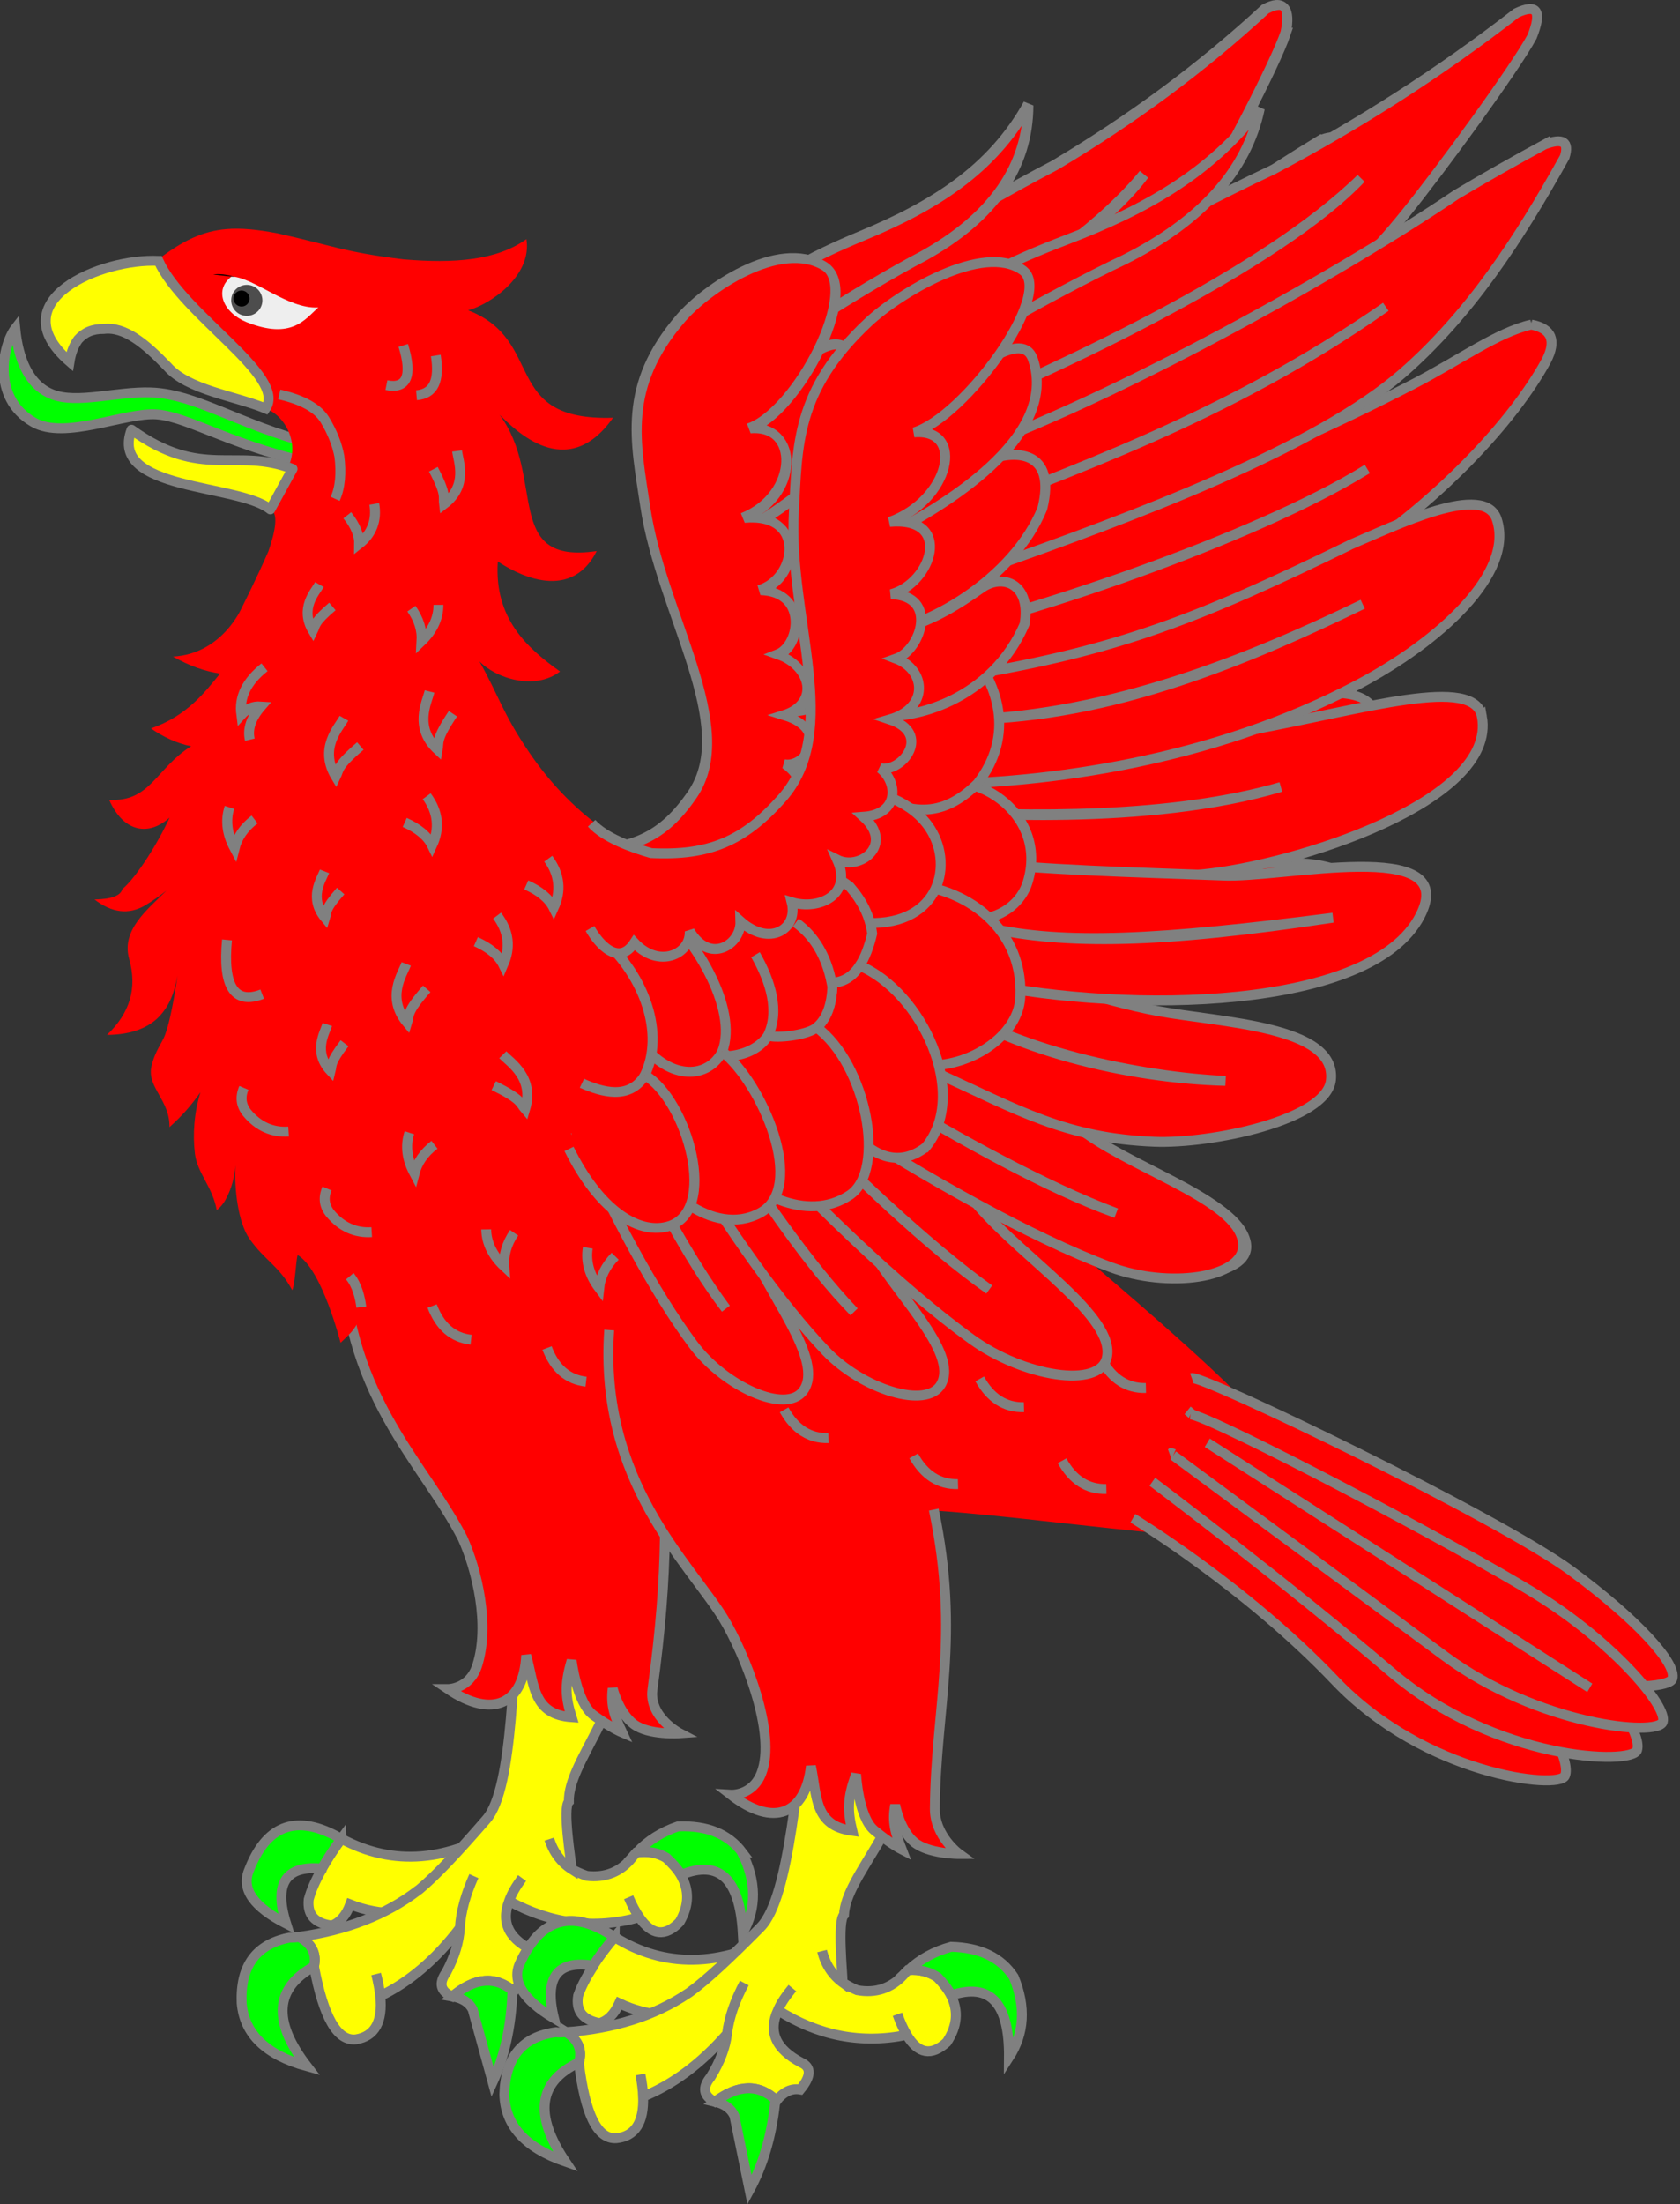 <?xml version="1.0" encoding="UTF-8" standalone="no"?>
<svg
   width="220.59"
   height="289.34"
   id="svg5741"
   version="1.1"
   xmlns="http://www.w3.org/2000/svg"
   xmlns:svg="http://www.w3.org/2000/svg"
   xmlns:rdf="http://www.w3.org/1999/02/22-rdf-syntax-ns#"
   xmlns:cc="http://creativecommons.org/ns#"
   xmlns:dc="http://purl.org/dc/elements/1.1/">
  <rect width="100%" height="100%" fill="#333333" stroke="none"/>
  <defs
     id="defs138" />
  <g
     id="layer1"
     transform="translate(-138.84,-385.25)">
    <g
       id="body"
       style="stroke-width:1.3"
       transform="translate(-328.53,336.82)">
      <g
         style="fill:#ff0000;stroke:#808080"
         transform="matrix(1,0,0.186,1,-40.794,-2.527)"
         id="g16215-4">
        <path
           d="m 661.92,144.51 c -1.09,-5.49 -15.39,-1.01 -30.17,1.72 -14.84,2.75 -24.86,4.01 -33.38,4.11 l -8.42,-0.42 -6.2,9.12 10.56,4 c 7.76,2.72 21.48,3.13 31.37,2.16 11.96,-1.17 38.47,-9.51 36.24,-20.69 z m -74.06,12.29 c 6.81,0.48 30.54,2.12 47.84,-3.06 -14.05,4.08 -32.85,4.01 -47.84,3.06 z"
           id="path7159-0-7-3" />
        <path
           d="m 544.25,199.54 c 4.8,10.12 10.46,20.48 15.76,27.4 4.2,5.48 12.33,9.18 14.56,6.07 2.85,-3.98 -5,-12.86 -7.9,-19.94 -1.39,-3.39 -3.75,-6.12 -5.82,-10.13 -1.38,-2.25 -3.38,-4.73 -5.97,-7.34 -1.11,1.79 -2.96,2.26 -5.5,1.39 4.56,9.14 9.7,18.73 14.82,25.23 -5.16,-6.74 -10.7,-16.87 -14.82,-25.23 z"
           id="path7177-3-7-3-2-8-4" />
        <path
           d="m 558.47,202.41 c 5.99,9.5 12.88,19.13 18.99,25.4 4.83,4.95 13.36,7.7 15.19,4.35 2.34,-4.28 -6.53,-12.19 -10.27,-18.89 -1.79,-3.21 -4.48,-5.65 -7.02,-9.39 -1.63,-2.08 -3.92,-4.31 -6.82,-6.61 -0.88,1.91 -2.66,2.59 -5.29,2.02 5.64,8.55 11.92,17.49 17.79,23.35 -5.94,-6.1 -12.68,-15.52 -17.79,-23.35 z"
           id="path7177-3-7-3-5-2" />
        <path
           d="m 564.45,196.89 c 10.4,10.98 22.48,22.5 32.13,29.37 6.83,4.86 16.9,6.55 17.77,2.39 1.1,-5.3 -11.05,-12.87 -17.27,-19.91 -2.99,-3.38 -6.68,-5.72 -10.64,-9.57 -2.45,-2.11 -5.64,-4.28 -9.51,-6.41 -0.33,2.33 -2.01,3.42 -5.02,3.21 8.88,8.84 18.57,18.02 26.82,23.74 -8.41,-5.98 -18.76,-15.63 -26.82,-23.74 -0.46,-0.1 -0.87,-0.1 -1.31,-0.17 -2.63,-0.44 -4.8,-1.44 -6.67,-3.03 0.55,1.47 0.72,2.87 0.52,4.12 z"
           id="path7177-3-9-2-40-5-9" />
        <path
           d="m 577.74,197.2 c 12.27,7.8 26.25,15.64 36.89,19.58 7.54,2.8 17.43,1.5 17.32,-2.87 -0.14,-5.57 -13.31,-9.47 -20.76,-14.6 -3.57,-2.46 -7.58,-3.69 -12.18,-6.33 -2.78,-1.37 -6.29,-2.57 -10.41,-3.54 0.21,2.4 -1.13,3.97 -4.03,4.66 10.36,6.13 21.57,12.35 30.63,15.58 -9.27,-3.44 -21.2,-9.94 -30.63,-15.58 -0.44,0.1 -0.83,0.18 -1.27,0.22 -2.58,0.33 -4.85,0 -6.97,-1.03 0.85,1.28 1.31,2.62 1.41,3.91 z"
           id="path7177-3-7-39-0" />
        <path
           d="m 590.99,191.15 c 11.2,5.08 17.39,8.69 29.02,9.16 7.43,0.3 22.61,-2.82 23.04,-8.12 0.58,-7.11 -14.58,-7.49 -23,-9.05 -6.63,-1.24 -17.81,-4.55 -25.45,-9.14 0.1,3.05 -1.31,5.39 -4.16,6.95 10.15,7.49 28.02,10.88 38.77,11.37 -12.46,-0.31 -28.89,-4 -38.77,-11.37 -0.44,0.21 -0.83,0.43 -1.25,0.58 -2.54,1.04 -4.73,1.12 -6.75,0.31 0.76,1.46 8.52,7.66 8.55,9.31 z"
           id="path7177-4-4-6" />
        <path
           d="m 592.01,170.11 c 2.49,2.43 4.16,5.3 5.04,8.45 0.1,0.31 0.1,0.61 0.1,0.98 19.08,3.91 51.04,3.63 57.19,-8.92 5.14,-10.48 -18.28,-4.83 -26.13,-5.26 -11.56,-0.43 -23.65,-0.7 -33.37,-1.86 0.32,0.89 0.48,1.76 0.56,2.74 -0.42,2.63 -1.51,3.85 -3.38,3.87 z m 5.66,2.12 c 10.12,2.22 22.55,2.11 45.22,-1.33 -22.77,2.91 -35.14,3.59 -45.22,1.33 z"
           id="path7171-5-8-7" />
        <path
           d="m 667.37,93.043 c -4.43,1.011 -9.27,4.632 -15.32,7.797 -20.64,10.8 -44.95,19.96 -62.02,26.23 0,0.65 -0.1,1.33 -0.29,2.06 -1.19,2.29 -2.71,2.63 -4.35,5.53 15.15,-2.8 46.18,-13.46 60.83,-22.67 -14.65,9.21 -45.87,19.66 -60.83,22.67 l 5.79,7.49 c 17.27,-3.38 37.48,-8.28 50.85,-16.86 13.75,-8.83 23.37,-19.8 27.41,-27.511 1.31,-2.649 0.62,-4.228 -2.07,-4.736 z"
           id="path7155-6-3-8" />
        <path
           d="m 666.71,55.255 c 1.27,-3.348 0.59,-4.403 -2.11,-3.113 -9.8,7.737 -20.31,14.544 -31.45,20.505 -7.21,3.439 -14.21,7.118 -20.96,10.974 -4.39,2.504 -8.68,5.091 -12.84,7.834 -4.7,2.785 -7.06,5.49 -7.03,6.956 1.23,1.157 0.29,3.629 -0.86,6.199 14.31,-5.971 42.68,-19.436 53.17,-30.762 -12.36,12.385 -38.77,24.698 -53.17,30.762 -1.32,2.94 1.75,3.16 -2.45,7.82 3.39,-0.3 5.82,0.15 7.19,1.4 12.01,-6.51 30.37,-15.605 41.74,-23.795 6.24,-4.488 7.74,-5.376 12.68,-11.649 4.4,-5.578 13.94,-18.972 16.09,-23.131 z"
           id="path7151-2-1-5" />
        <path
           d="m 668.66,69.386 c -3.87,2.12 -7.69,4.302 -11.49,6.6 -16.75,11.447 -47.05,28.294 -66.71,34.834 -2.52,1.15 -3.86,2.29 -3.99,3.46 -4.17,4.45 9.02,3.63 2.65,5.19 17.92,-7.15 38.37,-14.17 59.1,-28.761 -20.4,14.591 -41.18,21.611 -59.1,28.761 -2.46,2.52 -1.73,2.42 -4.6,4.1 5.64,0.77 5.42,0.85 11.94,1.5 19.42,-6.87 43.04,-15.79 54.13,-25.645 8.62,-7.655 14.94,-17.562 20.73,-28.398 0.57,-1.969 -0.29,-2.532 -2.66,-1.641 z"
           id="path7153-4-1-3" />
        <path
           d="m 644.11,121.98 c -19.7,9.71 -30.17,13.8 -49.72,17.09 0.34,1.86 0.38,3.8 0.12,5.81 18.78,-0.63 36.7,-7.92 51.46,-15.13 -14.76,7.21 -32.34,14.84 -51.46,15.13 -0.94,3.49 -2.57,6.16 -4.83,8.06 l -0.1,0.44 c 15.31,-0.1 36.99,-2.95 55.96,-13.07 10.57,-5.64 20.29,-14.61 17.81,-21.71 -1.71,-4.9 -13.07,0.73 -19.28,3.38 z"
           id="path7157-0-6-8-5" />
        <path
           d="m 597.61,93.161 c 4.87,-2.874 11.95,-6.656 16.07,-8.602 10.12,-5.101 15.93,-11.733 17.48,-19.88 -6.35,8.58 -14.97,13.353 -24.91,17.177 -7.58,2.919 -13.55,5.794 -18.73,10.589 3.62,-0.636 3.13,2.074 6.52,3.205 0.56,0.228 1.01,0.614 1.29,1.013 0.1,-1.368 0.84,-2.535 2.28,-3.502 z"
           id="path7161-6-1-4" />
        <path
           d="m 588.45,154 c -1.41,3.62 -1.91,6.85 -2.72,11.96 7.8,8.29 15.54,5.28 16.97,0.3 2.66,-9.26 -7.92,-15.71 -14.25,-12.26 z"
           id="path7173-5-6-1" />
        <path
           d="m 581.55,134.26 c 6.17,5.65 -0.51,14.47 -0.68,19.63 6.02,3.69 10.42,4.03 15,-0.62 4.73,-6.25 2.78,-13.25 -2.47,-18.64 z"
           id="path7167-9-17-9" />
        <path
           d="m 585.56,166.52 -8.72,11.26 c 1.9,3.24 6.5,11.09 11.47,12.25 5.74,1.34 13.62,-2.99 13.74,-8.78 0.21,-9.65 -8.59,-15.01 -16.49,-14.73 z"
           id="path7169-6-1-2" />
        <path
           d="m 590,201.05 c 5.7,-7.04 -0.97,-20.45 -9.14,-23.85 -0.92,1.49 -2.1,2.17 -3.53,2.24 v 0.36 c 0,2.55 -0.68,4.41 -1.96,5.51 0.39,9.66 7.68,21.1 14.62,15.74 z"
           id="path7179-8-1-3" />
        <path
           d="m 589.8,159.27 c -2.51,-3.82 -6.92,-4.65 -10.3,-5.96 l -7.77,11.52 c 3.37,3.84 2.12,6.11 9.23,6.71 9.93,0.83 12.18,-7.17 8.84,-12.27 z"
           id="path7181-3-1-5" />
        <path
           d="m 577.34,179.8 c 0,-0.12 -0.1,-0.24 -0.11,-0.37 -0.78,-3.55 -2.42,-6.16 -4.86,-7.89 2.44,1.73 4.08,4.34 4.86,7.89 0,0 0,0 0.1,0 1.43,-0.1 2.61,-0.75 3.53,-2.24 0.67,-1 1.18,-2.44 1.57,-4.19 -0.35,-2.32 -1.4,-4.3 -3.07,-6.18 -2.33,-1.79 -4.84,-2.44 -7.63,-2 l -19.62,1.64 c 2.3,17.32 5.86,24.01 12.44,36.52 0.44,-5.53 -5.04,-10.04 -4.48,-15.17 3.08,2.41 7.67,0.97 8.92,-1.41 1.51,-3.16 0.26,-7.1 -1.83,-10.64 2.09,3.54 3.34,7.48 1.83,10.64 -1.94,2.96 -7.29,3.51 -8.92,1.41 -2.78,3.74 3.79,9.85 4.48,15.17 2.31,3.81 10.01,8.13 15.62,4.33 4.79,-3.25 1.83,-17.18 -4.79,-22.01 -1.06,0.93 -4.52,1.4 -6.01,1.16 1.49,0.24 4.95,-0.23 6.01,-1.16 1.28,-1.1 1.94,-2.96 1.96,-5.51 z"
           id="path7255-7-3-9" />
        <path
           d="m 552.12,201.08 c 2.8,5.26 10.17,11.85 16.28,8.59 6.23,-3.32 -0.1,-17.14 -5.35,-21.2 2.05,-5.59 -3.93,-15.37 -9.86,-19.9"
           id="path5517-9-2" />
        <path
           d="m 563.05,188.47 c -1.7,3.5 -6.61,3.96 -10.69,-1.14"
           id="path5993-3-3" />
        <path
           d="m 579.08,120.23 c -0.34,1.91 2.9,11.99 1.95,13.49 7.63,-0.39 19.05,-7.33 22.62,-16.53 1.76,-7.71 -3.75,-7.83 -7.66,-6.22 -12.16,5 -10.55,6.09 -16.91,9.26 z"
           id="path7165-3-4-6" />
        <path
           d="m 582.97,107.23 v 13.69 c 7.57,-3.96 22.71,-12.94 19.07,-23.284 -2.08,-5.919 -14.46,7.744 -19.1,9.594 z"
           id="path7163-7-6-0-7" />
        <path
           d="m 582.91,134.65 c -0.15,1.64 -0.87,8.35 -1.55,9.67 6.06,0.93 16.25,-2.18 20.26,-11.95 0.81,-5.25 -2.96,-6.75 -5.75,-4.74 -7.02,5.04 -7.99,4.01 -12.96,7.02 z"
           id="path7165-3-9-0-0" />
        <g
           style="stroke-width:1.256"
           id="g5995-8-1-0"
           transform="matrix(1.049,-0.036,0.037,1.02,-125.93,-364.71)">
          <path
             id="path5517-0-7-1"
             d="m 617.52,576.66 c 3.58,7.87 8.32,11.27 12.09,10.43 6.67,-1.49 2.75,-16.21 -2.45,-19.59 2.54,-5.23 0.22,-12.6 -4.9,-17.62" />
          <path
             transform="translate(29.937,0.031)"
             id="path5993-0-3-4"
             d="m 597.23,567.47 c -1.99,3.23 -5.49,1.96 -7.9,0.77" />
        </g>
        <path
           d="m 545.3,158.5 c 1.71,1.88 5.28,3.17 7.9,3.92 7.65,0.36 12.13,-1.58 16.99,-7.16 7.82,-8.99 0.32,-23.63 0.85,-37.78 0.32,-8.53 -0.13,-15.79 9.29,-24.767 3.95,-3.772 14.81,-10.473 20.09,-6.824 4.38,3.027 -7.24,19.301 -13.81,21.301 6.79,-0.56 4.88,8.86 -2.96,11.75 8.4,-0.74 5.67,8.05 0.37,9.49 6.3,0.21 4.06,7.31 0.82,8.46 3.99,1.51 4.48,6.47 -0.67,7.98 5.68,1.86 1.75,7.01 -1.11,6.41 2.41,1.88 2.59,6.03 -2.07,6.37 4.13,3.68 -0.33,7.11 -3.35,5.64 2.16,4.64 -2.27,6.66 -5.87,5.58 0.95,3.51 -2.77,5.92 -6.68,2.5 0.16,3.09 -3.93,5.71 -6.63,1.29 0.21,3.07 -3.98,4.96 -7.24,1.53 -1.96,3.1 -4.61,0.27 -5.86,-1.87"
           id="path5519-7-3" />
      </g>
      <g
         id="legged">
        <path
           id="path9989-3-2-6-9-4-1-7-9"
           d="m 526.51,298.28 c 1.79,-1.97 4.22,-5.4 7.32,-10.18 -7.62,4.75 -14.83,5.36 -21.63,1.71 -1.04,1.41 -1.89,2.73 -2.56,3.92 v 0.1 c 0,0.1 -0.1,0.1 -0.1,0.14 -0.78,1.4 -1.33,2.65 -1.64,3.82 -0.2,2.04 0.85,3.14 3.03,3.41 1.04,-0.37 1.87,-1.3 2.42,-2.77 3.83,1.51 8.14,1.58 12.9,0.15 0.1,-0.1 0.16,-0.17 0.26,-0.27 z"
           style="fill:#ffff00;stroke:#808080" />
        <path
           id="path9987-8-6-3-2-9-2-6-1"
           d="m 535.63,257.98 c -1,8.04 -0.7,25.1 -4.41,29.3 -3.73,4.31 -6.62,7.36 -8.66,9.07 -0.11,0.1 -0.18,0.15 -0.3,0.23 -4.17,3.22 -9.43,5.25 -15.64,6.11 1.68,0.88 2.35,2.18 1.98,3.88 1.25,6.67 3.06,9.87 5.53,9.57 2.45,-0.4 3.52,-2.33 3.17,-5.68 -0.1,-0.86 -0.28,-1.85 -0.54,-2.89 0.26,1.04 0.46,2.03 0.54,2.89 3.77,-1.82 7.26,-4.76 10.45,-8.94 0.13,-2.16 0.76,-4.4 1.84,-6.81 -1.08,2.41 -1.71,4.65 -1.84,6.81 -0.1,1.79 -0.66,3.71 -1.77,5.81 -1.05,1.45 -0.78,2.53 0.79,3.19 2.9,-2.49 5.61,-2.75 8.05,-0.69 0,0 0,0 0,0 0.85,-1.2 1.85,-1.76 3.03,-1.64 1.3,-1.83 1.27,-3.02 -0.1,-3.52 -3.46,-1.54 -4.67,-3.74 -3.54,-6.68 0.33,-0.96 0.92,-1.94 1.71,-3.02 -0.79,1.08 -1.38,2.06 -1.71,3.02 5.53,3.01 11.21,3.74 17.1,2.13 -0.49,-0.72 -0.96,-1.59 -1.4,-2.63 0.44,1.04 0.91,1.91 1.4,2.63 1.65,2.4 3.41,2.59 5.3,0.61 1.26,-2.18 1.28,-4.22 0.14,-6.18 -0.46,-0.77 -1.12,-1.49 -1.92,-2.23 -1.13,-0.66 -2.42,-0.91 -3.91,-0.7 -0.17,0.2 -0.38,0.41 -0.54,0.65 -1.51,1.89 -3.51,2.69 -5.96,2.41 -0.71,-0.24 -1.36,-0.54 -1.97,-0.86 -1.41,-0.9 -2.4,-2.22 -2.96,-3.96 0.56,1.74 1.55,3.06 2.96,3.96 -0.11,-1.17 -1.24,-8.05 -0.39,-8.88 -0.1,-5.27 7.26,-11.99 7.73,-22.93 -6.42,-5.75 -7.44,-2.72 -14.22,-4.02 z"
           style="fill:#ffff00;stroke:#808080" />
        <path
           id="path9989-3-2-6-9-4-1-4-8-2"
           d="m 561.8,312.11 c 1.91,-1.85 4.57,-5.11 7.96,-9.68 -7.9,4.24 -15.14,4.37 -21.69,0.29 -1.13,1.33 -2.07,2.6 -2.81,3.75 v 0.1 c 0,0.1 -0.1,0.1 -0.1,0.14 -0.86,1.34 -1.49,2.56 -1.88,3.7 -0.33,2.02 0.64,3.19 2.8,3.6 1.07,-0.29 1.95,-1.17 2.6,-2.6 3.72,1.76 8.01,2.1 12.86,0.99 0.11,-0.1 0.17,-0.16 0.28,-0.25 z"
           style="fill:#ffff00;stroke:#808080" />
        <path
           id="path9987-8-6-3-2-9-2-3-3-7"
           d="m 573.54,272.49 c -1.52,7.96 -2.35,25 -6.32,28.95 -4,4.05 -7.09,6.92 -9.24,8.48 -0.12,0.1 -0.19,0.14 -0.31,0.21 -4.37,2.94 -9.75,4.62 -16,5.07 1.61,1 2.19,2.33 1.71,4.01 0.82,6.74 2.41,10.05 4.9,9.91 2.47,-0.23 3.66,-2.09 3.53,-5.46 0,-0.87 -0.16,-1.87 -0.35,-2.91 0.19,1.04 0.32,2.04 0.35,2.91 3.88,-1.57 7.56,-4.28 11.02,-8.23 0.26,-2.16 1.04,-4.35 2.27,-6.68 -1.23,2.33 -2.01,4.52 -2.27,6.68 -0.21,1.78 -0.91,3.65 -2.16,5.67 -1.13,1.39 -0.94,2.48 0.58,3.24 3.06,-2.3 5.78,-2.37 8.08,-0.17 0,0 0,0 0,0 0.92,-1.14 1.96,-1.64 3.12,-1.44 1.43,-1.74 1.47,-2.93 0.15,-3.52 -3.35,-1.76 -4.41,-4.04 -3.09,-6.89 0.39,-0.94 1.05,-1.88 1.9,-2.91 -0.85,1.03 -1.51,1.97 -1.9,2.91 5.32,3.36 10.94,4.46 16.92,3.24 -0.43,-0.75 -0.85,-1.65 -1.22,-2.71 0.37,1.06 0.79,1.96 1.22,2.71 1.49,2.5 3.24,2.81 5.25,0.96 1.4,-2.1 1.56,-4.13 0.55,-6.16 -0.41,-0.8 -1.02,-1.56 -1.77,-2.35 -1.09,-0.73 -2.36,-1.07 -3.86,-0.96 -0.18,0.19 -0.41,0.38 -0.58,0.62 -1.63,1.78 -3.68,2.46 -6.1,2.02 -0.7,-0.29 -1.33,-0.64 -1.91,-1 -1.35,-0.99 -2.25,-2.37 -2.7,-4.14 0.45,1.77 1.35,3.15 2.7,4.14 0,-1.17 -0.72,-8.11 0.18,-8.89 0.28,-5.26 8.04,-11.48 9.22,-22.37 -6.03,-6.15 -7.25,-3.2 -13.92,-4.94 z"
           style="fill:#ffff00;stroke:#808080" />
      </g>
      <path
         id="path10319-1-2-4-5-7-9-46-2"
         d="m 512.36,211.35 c -0.1,19.97 10.49,28.77 15.75,39.01 1.88,4.14 3.63,11.42 1.9,16.75 -0.99,3.05 -3.8,3.05 -3.8,3.05 5.85,3.96 9.93,1.97 10.25,-4.43 1.08,3.91 0.91,7.78 5.97,8.12 -0.77,-2.49 -0.98,-4.19 0,-7.45 0,0 0.66,5.57 2.85,7.18 2.19,1.6 3.79,2.28 3.79,2.28 -1.01,-2.16 -1.52,-3.48 -1.25,-5.78 0,0 0.79,3.21 2.77,4.69 1.97,1.48 6.02,1.19 6.02,1.19 0,0 -4.06,-2.12 -3.57,-5.74 2.17,-15.92 1.81,-24.14 1.14,-40.13"
         style="fill:#ff0000;stroke:#808080" />
      <g
         transform="matrix(1.048,-0.063,0.063,1.048,319.92,-347.65)"
         id="g11356-2">
        <g
           id="g6176-5-4"
           transform="matrix(0.995,-0.065,0.065,0.995,-465.24,-5.257)">
          <g
             id="langued">
            <path
               id="path4190-3-6-9-2-6-3-7-7"
               class="fil1 str8"
               d="m 554.47,469.77 c -0.1,3.78 0.75,7.2 3.53,8.75 2.93,1.64 8.09,0.64 12.36,1.33 6.08,0.98 11.39,6.27 21.34,9.65 l -1.07,2.14 c -10.58,-3.5 -15.82,-8.11 -19.85,-8.96 -3.9,-0.82 -11.88,1.79 -15.53,-0.98 -4.93,-3.75 -2.5,-10.21 -0.78,-11.93 z"
               style="fill:#00ff00;stroke:#808080;stroke-width:1.241" />
          </g>
          <path
             id="path9871-5-0-6-9-1-5-8-8"
             d="m 582.34,460.71 c -3.03,-0.13 -5.66,0.73 -9.24,2.84 0.18,6.76 4.99,13.96 11.27,20.09 2.3,1.18 3.73,4.81 1.88,7.67 l -3.54,-0.79 c 0,1.01 0.65,4.23 0.68,5.75 0.94,0.55 0.35,2.66 -0.91,5.19 -1.86,3.13 -4.22,6.63 -4.22,6.63 0,0 -3.15,5.4 -9.3,4.97 1.95,1.45 3.77,2.34 5.59,2.85 -2.06,1.96 -4.74,4.75 -9.46,5.74 1.34,1.21 3.01,2.29 4.72,2.84 -4.75,2.22 -5.93,6.33 -11.04,5.39 1.3,4.34 4.41,5.14 7.24,3.15 -1.68,2.77 -5.05,6.94 -7,8.16 -0.3,0.78 -1.48,1.09 -3.62,0.86 1.96,1.94 4.02,2.45 6.19,1.53 1.13,-0.5 2.08,-1.01 2.91,-1.52 -2.71,2.1 -6.29,4.2 -5.72,7.96 0.56,3.74 -0.75,6.7 -3.95,9.07 2.7,0.32 4.92,-0.1 6.54,-1.28 1.87,-1.41 2.52,-3.14 3.17,-4.97 -0.77,2.68 -1.64,5.53 -2.46,7.11 -0.53,1.04 -1.53,1.87 -2.21,3.75 -0.92,2.53 1.78,4.5 1.29,7.84 1.69,-1.15 3.14,-2.45 4.4,-3.85 -1.1,2.42 -1.64,5.12 -1.65,7.57 0,2.47 1.67,4.36 1.83,7.36 0.59,-0.37 1.08,-0.85 1.48,-1.5 0.67,-0.97 1.21,-2.22 1.57,-3.82 -0.57,2.92 -0.57,7.23 0.57,9.38 1.59,2.99 3.25,3.81 4.52,7.07 0.47,-0.73 0.9,-3.55 1.22,-4.29 2.83,2.19 3.97,11.6 3.97,11.6 1.31,-1 2.73,-1.79 3.14,-4.12 0.83,9.72 9.74,8.05 10.1,17.18 1.95,-1.51 2.19,-3.71 3.15,-5.72 1.24,6.24 10.55,8.28 7.02,13.84 4.28,-0.17 5.55,-4.4 3.53,-8.73 3.16,5.05 6.72,7.36 12.38,9.74 6.09,2.55 17.04,5.34 28.93,7.42 16.49,2.87 41.99,11.05 47.45,8.5 13.84,-6.46 -30.81,-42.13 -75.82,-98.73 -2.6,-2.58 -5.08,-5.82 -7.14,-9.85 -2.74,-5.36 -2.9,-7.54 -4.79,-12.15 1.76,2.36 6.39,4.56 9.88,2.54 -3.64,-3.37 -7.4,-7.56 -6.02,-14.67 1.55,1.35 8.17,6.62 12.47,0.26 -11.97,0.25 -5.11,-9.95 -9.95,-18.48 1.53,1.89 7.2,9.68 14.07,2.15 -14.1,-1.34 -7.08,-10.66 -16.35,-15.64 2.67,-0.35 8.52,-3.18 8.37,-7.94 -4.1,2.21 -9.42,1.9 -15.62,0.59 -7.36,-1.85 -8.68,-2.87 -15.37,-5.25 -2.38,-0.76 -4.33,-1.21 -6.15,-1.29 z"
             style="fill:#ff0000" />
          <g
             id="g6069-3-9"
             style="fill:#ff0000;stroke:#808080;stroke-width:1.241">
            <path
               id="path9896-9-57-0-6-2-2-09"
               d="m 571.24,549.15 c -1.28,5.74 -0.1,8.2 3.53,7.3 -3.61,0.9 -4.81,-1.56 -3.53,-7.3 z" />
            <path
               id="path9898-8-1-9-8-7-3-7"
               d="m 579.79,584.79 c 1.2,1.88 2.85,2.86 4.88,2.99 -2.03,-0.13 -3.68,-1.11 -4.88,-2.99 -0.63,-1.01 -0.64,-2.06 0,-3.14 -0.62,1.08 -0.61,2.13 0,3.14 z" />
            <path
               id="path9900-6-9-6-3-6-0-3"
               d="m 591.03,597.92 c 0.64,2.64 2.06,4.25 4.32,4.8 -2.26,-0.55 -3.68,-2.16 -4.32,-4.8 z" />
            <path
               d="m 582.2,596.94 c 0,-1.15 -0.16,-2.8 -0.95,-4.02"
               id="path11421-0-3-2-3-8-8-5" />
            <path
               id="path11429-3-35-6-0-0-7-49"
               d="m 571.02,570.98 c 1.2,1.88 2.85,2.86 4.88,2.98 -2.03,-0.12 -3.68,-1.1 -4.88,-2.98 -0.63,-1.02 -0.64,-2.06 0,-3.15 -0.62,1.09 -0.61,2.13 0,3.15 z" />
            <path
               id="path11433-7-2-1-0-0-5-2"
               d="m 604.67,604.94 c 0.64,2.65 2.07,4.25 4.33,4.8 -2.26,-0.55 -3.69,-2.15 -4.33,-4.8 z" />
            <path
               d="m 595.2,537.32 c 1.61,0.98 2.63,2.07 3.04,3.29 1.23,-1.99 1.26,-4.09 0.1,-6.2 1.2,2.11 1.17,4.21 -0.1,6.2 -0.41,-1.22 -1.43,-2.31 -3.04,-3.29 z"
               class="fil2 str6"
               id="path4428-5-4-0-4-1-4-5" />
            <path
               d="m 576.56,534.6 c -1.45,0.85 -2.42,1.93 -2.94,3.27 -0.72,-1.83 -0.75,-3.59 0,-5.16 -0.72,1.57 -0.69,3.33 0,5.16 0.52,-1.34 1.49,-2.42 2.94,-3.27 z"
               class="fil2 str6"
               id="path4430-3-55-1-0-5-8-4" />
            <path
               d="m 580.18,515.82 c -2.48,1.5 -3.67,3.34 -3.63,5.54 0.75,-0.65 1.58,-0.92 2.58,-0.72 -1.43,1.28 -2.06,2.62 -1.91,3.96 -0.15,-1.34 0.48,-2.68 1.91,-3.96 -1,-0.2 -1.83,0.1 -2.58,0.72 0,-2.2 1.15,-4.04 3.63,-5.54 z"
               class="fil2 str6"
               id="path4470-0-76-8-8-1-9-0" />
            <path
               d="m 600.34,521.42 c -0.52,1.33 -2.54,4.22 0.1,7.38 0.3,-0.96 -0.11,-1.29 2.46,-4.25 m -2.55,-3.13 z"
               class="fil2 str6"
               id="path4442_27-4-2-4-1-6-7-3" />
            <path
               d="m 586.29,482.11 c 2.79,1.01 4.58,2.31 5.28,3.88 0.73,1.64 1.14,3.22 1.23,4.75 0,2.12 -0.37,3.89 -1.19,5.23 0.82,-1.34 1.19,-3.11 1.19,-5.23 -0.1,-1.53 -0.5,-3.11 -1.23,-4.75 -0.7,-1.57 -2.49,-2.87 -5.28,-3.88 z"
               class="fil2 str6"
               id="path4405-2-8-0-2-4-7-9-0" />
            <path
               d="m 592.86,498.21 c 0.85,1.4 1.19,2.64 1.03,3.74 1.73,-1.03 2.59,-2.64 2.51,-4.73 0.1,2.09 -0.78,3.69 -2.51,4.73 0.16,-1.1 -0.18,-2.34 -1.03,-3.74 z"
               class="fil2 str6"
               id="path4407-4-2-8-0-9-9-9-4" />
            <path
               d="m 599.38,510.83 c 0.76,1.44 1.01,2.82 0.75,4.2 1.53,-1.14 2.47,-2.58 2.67,-4.25 -0.2,1.67 -1.14,3.11 -2.67,4.25 0.26,-1.38 0,-2.76 -0.75,-4.2 z"
               class="fil2 str6"
               id="path4409-6-5-2-9-9-6-3-2" />
            <path
               d="m 606.38,479.72 c 0.1,3.19 -0.86,4.71 -3.02,4.64 2.16,0.1 3.12,-1.45 3.02,-4.64 z"
               class="fil2 str6"
               id="path4439-6-0-2-9-1-5-0-7" />
            <path
               d="m 602.49,477.95 c 0.68,3.94 -0.25,5.51 -2.72,4.68 2.47,0.83 3.4,-0.74 2.72,-4.68 z"
               class="fil2 str6"
               id="path4443-71-2-7-3-6-0-8-9" />
            <path
               d="m 588.31,506.39 c -0.68,0.9 -2.84,2.66 -1.53,5.64 0.44,-0.67 0.2,-1.01 2.8,-2.71 m -1.27,-2.93 z"
               class="fil2 str6"
               id="path4442_28-4-0-2-0-6-1-9-0" />
            <path
               d="m 607.53,491.93 c 0,1.33 0.85,4.5 -2.46,6.41 0,-0.94 0.51,-1.09 -0.78,-4.51 m 3.24,-1.9 z"
               class="fil2 str6"
               id="path4442_30-5-4-8-0-9-8-0-2" />
            <path
               d="m 589.27,523.41 c -0.86,1.15 -3.6,3.37 -1.93,7.13 0.55,-0.84 0.25,-1.27 3.53,-3.42 m -1.6,-3.71 z"
               class="fil2 str6"
               id="path4442-3-0-8-8-1-0-3-37" />
            <path
               d="m 584.45,542.15 c -0.54,0.99 -2.4,3.06 -0.65,5.8 0.33,-0.73 0,-1.03 2.35,-3.1 m -1.7,-2.7 z"
               class="fil2 str6"
               id="path4442_28-4-0-2-0-6-1-7-8-1" />
            <path
               d="m 593.17,554.95 c -0.67,1.26 -3.04,3.88 -0.81,7.34 0.42,-0.92 0,-1.3 2.97,-3.92 m -2.16,-3.42 z"
               class="fil2 str6"
               id="path4442-3-0-8-8-1-0-6-1-6" />
            <path
               d="m 582.4,561.25 c -0.48,1.03 -2.23,3.2 -0.32,5.83 0.29,-0.74 0,-1.02 2.17,-3.23 m -1.85,-2.6 z"
               class="fil2 str6"
               id="path4442_28-4-0-2-0-6-1-0-8-16" />
            <path
               d="m 603.76,567.76 c 0.86,1.14 3.59,3.36 1.93,7.12 -0.56,-0.84 -0.25,-1.27 -3.54,-3.42 m 1.61,-3.7 z"
               class="fil2 str6"
               id="path4442-3-0-8-8-1-0-9-7-1" />
            <path
               d="m 593.85,577.89 c -1.45,0.85 -2.41,1.93 -2.94,3.27 -0.72,-1.83 -0.75,-3.59 0,-5.16 -0.72,1.57 -0.69,3.33 0,5.16 0.53,-1.34 1.49,-2.42 2.94,-3.27 z"
               class="fil2 str6"
               id="path4430-3-55-1-0-5-0-9-8" />
            <path
               d="m 602.38,590.09 c -1.11,1.26 -1.68,2.59 -1.75,4.03 -1.26,-1.51 -1.86,-3.17 -1.67,-4.89 -0.19,1.72 0.41,3.38 1.67,4.89 0.1,-1.44 0.64,-2.77 1.75,-4.03 z"
               class="fil2 str6"
               id="path4430-3-55-1-0-5-4-4-6" />
            <path
               d="m 602.18,553.27 c 1.62,0.98 2.63,2.08 3.05,3.29 1.22,-1.98 1.25,-4.08 0,-6.19 1.2,2.11 1.17,4.21 0,6.19 -0.42,-1.21 -1.43,-2.31 -3.05,-3.29 z"
               class="fil2 str6"
               id="path4428-5-4-0-4-1-9-3-0" />
            <path
               d="m 609.34,547 c 1.62,0.98 2.63,2.07 3.05,3.29 1.22,-1.99 1.25,-4.09 0.1,-6.2 1.19,2.11 1.16,4.21 -0.1,6.2 -0.42,-1.22 -1.43,-2.31 -3.05,-3.29 z"
               class="fil2 str6"
               id="path4428-5-4-0-4-1-3-6-0" />
            <g
               id="beaked">
              <path
                 id="path7732-6-4-5-5-7-4-3-9"
                 class="fil1 str9"
                 d="m 567.35,484.18 c -3.86,7.29 12.46,8.36 16.03,12.09 l 3.4,-4.69 c -6.73,-3.61 -11.5,0 -19.43,-7.4 z"
                 style="fill:#ffff00;stroke-linejoin:round" />
              <path
                 id="path7730-2-7-3-8-0-1-1-9"
                 class="fil1 str8"
                 d="m 573.35,463.6 c -7.07,-1.25 -20.43,2.44 -12.64,11.13 0.34,-1.16 0.84,-2.01 1.41,-2.61 0.88,-0.78 1.98,-1.11 3.35,-0.91 2.65,0 4.96,2.49 7.34,5.68 2.19,3.24 7.87,4.67 11.56,6.75 3.23,-3.67 -8.77,-12.84 -11.02,-20.04 z"
                 style="fill:#ffff00" />
            </g>
          </g>
          <g
             id="g6170-1-7">
            <path
               style="fill:#eeeeee"
               id="path4205-8-7-8-8-7-8-4-9"
               class="fil6 str6"
               d="m 582.21,466.68 c 2.87,0.54 6.47,4.95 10.3,5.22 -1.83,1.26 -3.82,3.65 -9.18,0.69 -2.75,-1.56 -3.57,-4.5 -1.12,-5.91 z" />
            <path
               style="fill:#4d4d4d"
               id="_38769760-00-8-7-8-3-0-2-4"
               class="fil4"
               d="m 584.52,468.12 c -0.99,-0.44 -2.14,0 -2.58,0.97 -0.44,0.98 0,2.14 0.99,2.58 0.98,0.44 2.14,0 2.58,-0.98 0.44,-0.98 0,-2.13 -0.99,-2.57 z" />
            <path
               id="_38768336-4-6-7-3-4-8-5-43"
               class="fil0"
               d="m 583.51,468.67 c -0.51,-0.23 -1.11,0 -1.33,0.5 -0.23,0.51 0,1.1 0.51,1.33 0.51,0.23 1.1,0 1.33,-0.5 0.22,-0.51 0,-1.1 -0.51,-1.33 z" />
            <path
               id="path4211-7-2-6-1-6-9-7-5"
               class="fil2 str6"
               d="m 582.65,466.8 c -1.11,-0.47 -1.99,-0.67 -2.71,-0.65" />
          </g>
        </g>
        <g
           id="g11352-1-6-3-3-7-2-88"
           transform="matrix(-0.507,0.274,0.278,0.526,204.35,304.18)">
          <path
             style="fill:#ff0000;stroke:#808080;stroke-width:2.114"
             d="m 145.53,439.33 c -2.04,0.64 -34.54,52.25 -37.67,70.3 -3.13,18.04 -1.93,29.3 0.79,31.12 2.73,1.82 25.88,-15.64 31.88,-42.43 5.99,-26.78 19.22,-51.46 19.22,-51.46"
             id="path10355-8-9-4-2-5-6-9" />
          <path
             id="path10353-4-44-3-8-1-4-9"
             d="m 145.68,439.47 c -2.21,0.44 -45.36,53.42 -50.667,71.98 -5.303,18.56 -5.303,30.5 -2.652,32.7 2.652,2.21 27.529,-13.78 36.809,-41.18 9.28,-27.4 22.85,-60.46 22.85,-60.46"
             style="fill:#ff0000;stroke:#808080;stroke-width:2.114" />
          <path
             style="fill:#ff0000;stroke:#808080;stroke-width:2.114"
             d="m 133.02,428.37 c -2.21,0.44 -41.098,58.71 -48.64,76.54 -6.561,15.52 -9.254,28.2 -6.602,30.41 2.651,2.21 30.052,-14.15 39.332,-41.54 9.28,-27.4 20.33,-60.11 20.33,-60.11"
             id="path10351-7-6-5-7-6-9-3" />
          <path
             id="path10349-6-2-7-8-2-2-2"
             d="m 137.35,434.69 c -4.04,3.24 -34.87,53.34 -43.849,70.55 -8.911,17.09 -11.746,34.5 -9.094,36.71 2.651,2.2 23.463,-13.15 33.023,-35.84 11.26,-26.7 27.75,-65.99 27.75,-65.99"
             style="fill:#ff0000;stroke:#808080;stroke-width:2.114" />
          <path
             id="path10357-1-3-0-7-6-4-0"
             d="m 137.44,441.63 -43.311,86.17"
             style="fill:#ff0000;stroke:#808080;stroke-width:2.114" />
        </g>
        <path
           id="path11433-7-4-5-5-2"
           d="m 239.18,575.29 c 1.19,2.49 2.95,3.79 5.31,3.86 -2.36,-0.1 -4.12,-1.37 -5.31,-3.86 z"
           style="fill:#ff0000;stroke:#808080;stroke-width:1.238" />
        <path
           id="path11435-2-4-2-3-6-2"
           d="m 192.63,568.87 c 3.59,3.41 7.05,5.84 10.34,7.39 -3.29,-1.55 -6.75,-3.98 -10.34,-7.39 z"
           style="fill:#ff0000;stroke:#808080;stroke-width:1.238" />
        <path
           id="path4442-3-2-1-1-9-7"
           class="fil2 str6"
           d="m 185.54,527.38 c 0.7,1.27 3.12,3.91 0.9,7.45 -0.44,-0.93 -0.1,-1.31 -3.06,-3.96 m 2.16,-3.49 z"
           style="fill:#ff0000;stroke:#808080;stroke-width:1.238" />
        <path
           id="path4430-3-5-2-9-2-2"
           class="fil2 str6"
           d="m 184.92,546.41 c -1.26,1.15 -1.99,2.42 -2.23,3.87 -1.1,-1.67 -1.51,-3.41 -1.12,-5.13 -0.39,1.72 0,3.46 1.12,5.13 0.24,-1.45 0.97,-2.72 2.23,-3.87 z"
           style="fill:#ff0000;stroke:#808080;stroke-width:1.238" />
        <path
           style="fill:#ff0000;stroke:#808080;stroke-width:1.238"
           d="m 213.47,557.22 c 1.2,2.49 2.96,3.79 5.32,3.86 -2.36,-0.1 -4.12,-1.37 -5.32,-3.86 z"
           id="path9900-6-7-1-9-5-6" />
        <path
           style="fill:#ff0000;stroke:#808080;stroke-width:1.238"
           d="m 229.51,564.46 c 1.2,2.49 2.95,3.79 5.31,3.86 -2.36,-0.1 -4.11,-1.37 -5.31,-3.86 z"
           id="path9900-6-2-6-1-2-3" />
        <path
           style="fill:#ff0000;stroke:#808080;stroke-width:1.238"
           d="m 220.69,573.57 c 1.2,2.49 2.96,3.79 5.32,3.86 -2.36,-0.1 -4.12,-1.37 -5.32,-3.86 z"
           id="path9900-6-5-0-5-0-1" />
        <path
           style="fill:#ff0000;stroke:#808080;stroke-width:1.238"
           d="m 244.88,562.98 c 1.19,2.5 2.95,3.79 5.31,3.86 -2.36,-0.1 -4.12,-1.36 -5.31,-3.86 z"
           id="path9900-6-27-8-9-4-9" />
        <path
           style="fill:#ff0000;stroke:#808080;stroke-width:1.238"
           d="m 229.82,549.65 c 1.2,2.5 2.96,3.79 5.32,3.86 -2.36,-0.1 -4.12,-1.36 -5.32,-3.86 z"
           id="path9900-6-50-5-7-1-9" />
        <path
           style="fill:#ff0000;stroke:#808080;stroke-width:1.238"
           d="m 193.72,554.66 c 1.2,2.5 2.96,3.79 5.32,3.86 -2.36,-0.1 -4.12,-1.36 -5.32,-3.86 z"
           id="path9900-6-04-9-3-7-2" />
        <path
           style="fill:#ff0000;stroke:#808080;stroke-width:1.238"
           d="m 204.86,566.85 c 1.2,2.5 2.96,3.79 5.32,3.86 -2.36,-0.1 -4.12,-1.36 -5.32,-3.86 z"
           id="path9900-6-1-8-4-9-5" />
      </g>
      <g
         id="armed">
        <path
           id="path9979-8-6-9-1-7-2-0-2"
           d="m 564.84,291.62 c -1.84,-2.46 -4.67,-3.59 -8.46,-3.43 -2.15,0.74 -3.94,1.86 -5.4,3.42 1.49,-0.21 2.78,0 3.91,0.7 0.8,0.74 1.46,1.46 1.92,2.23 5,-2.02 7.68,0.49 8.09,7.63 1.83,-3.26 1.79,-6.79 -0.1,-10.55 z"
           style="fill:#00ff00;stroke:#808080" />
        <path
           id="path9981-8-9-6-1-5-5-5-7"
           d="m 506.62,302.69 c -0.42,0.1 -0.85,0.1 -1.29,0.11 -4.35,0.87 -6.42,3.72 -6.23,8.57 0.35,4.08 3.18,6.82 8.56,8.3 -4.54,-5.91 -4.21,-10.26 0.94,-13.1 0.37,-1.7 -0.3,-3 -1.98,-3.88 z"
           style="fill:#00ff00;stroke:#808080" />
        <path
           id="path9985-4-9-5-6-9-9-9-3"
           d="m 534.64,310.18 0.18,-0.36 c -2.44,-2.05 -5.15,-1.79 -8.05,0.69 1.28,0.21 2.17,0.77 2.66,1.69 l 2.63,9.56 c 1.51,-3.29 2.4,-7.16 2.58,-11.58 z"
           style="fill:#00ff00;stroke:#808080" />
        <path
           id="path9983-1-8-0-3-7-1-4-7"
           d="m 512.2,289.81 c -0.27,-0.1 -0.47,-0.24 -0.76,-0.4 -5.36,-2.8 -9.16,-1.27 -11.4,4.59 -0.99,2.46 0.68,4.79 4.91,6.96 -1.64,-5.23 -0.1,-7.65 4.59,-7.24 h 0.1 c 0.67,-1.19 1.52,-2.51 2.56,-3.92 z"
           style="fill:#00ff00;stroke:#808080" />
        <path
           id="path9979-8-6-9-1-7-2-5-1-2"
           d="m 600.48,307.97 c -1.68,-2.58 -4.43,-3.88 -8.22,-3.98 -2.19,0.6 -4.05,1.6 -5.61,3.06 1.5,-0.11 2.77,0.23 3.86,0.96 0.75,0.79 1.36,1.55 1.77,2.35 5.11,-1.69 7.63,1 7.57,8.15 2.04,-3.14 2.23,-6.67 0.63,-10.54 z"
           style="fill:#00ff00;stroke:#808080" />
        <path
           id="path9981-8-9-6-1-5-5-8-3-3"
           d="m 541.67,315.2 c -0.43,0 -0.86,0.1 -1.3,0 -4.41,0.58 -6.65,3.3 -6.78,8.15 0.1,4.09 2.73,7.01 8,8.84 -4.15,-6.19 -3.53,-10.51 1.79,-13.01 0.48,-1.68 -0.1,-3.01 -1.71,-4.01 z"
           style="fill:#00ff00;stroke:#808080" />
        <path
           id="path9985-4-9-5-6-9-9-7-3-2"
           d="m 569.14,324.52 0.19,-0.35 c -2.3,-2.2 -5.02,-2.13 -8.08,0.16 1.27,0.29 2.12,0.91 2.55,1.86 l 1.99,9.71 c 1.73,-3.18 2.87,-6.98 3.35,-11.38 z"
           style="fill:#00ff00;stroke:#808080" />
        <path
           id="path9983-1-8-0-3-7-1-5-4-0"
           d="m 548.07,302.73 c -0.26,-0.13 -0.45,-0.28 -0.73,-0.46 -5.16,-3.15 -9.06,-1.87 -11.68,3.83 -1.15,2.4 0.37,4.83 4.45,7.27 -1.3,-5.32 0.41,-7.64 5.05,-6.92 h 0.1 c 0.74,-1.15 1.68,-2.41 2.81,-3.74 z"
           style="fill:#00ff00;stroke:#808080" />
      </g>
      <path
         id="path10319-1-2-4-5-7-9-4-2-5"
         d="m 547.36,223.03 c -1.39,19.93 10.66,30.71 15.03,37.91 2.74,4.53 7.02,15.09 4.94,20.3 -1.18,2.97 -3.99,2.79 -3.99,2.79 5.58,4.33 9.78,2.62 10.51,-3.75 0.83,3.97 0.4,7.82 5.43,8.49 -0.6,-2.53 -0.7,-4.24 0.5,-7.43 0,0 0.29,5.6 2.37,7.35 2.08,1.74 3.63,2.53 3.63,2.53 -0.86,-2.23 -1.28,-3.58 -0.87,-5.85 0,0 0.58,3.25 2.46,4.86 1.88,1.6 5.94,1.58 5.94,1.58 0,0 -3.21,-2.31 -3.19,-5.96 0.1,-13.17 3.34,-22.54 -0.14,-39.25"
         style="fill:#ff0000;stroke:#808080" />
      <g
         style="fill:#ff0000;stroke:#808080"
         transform="matrix(1,0,-0.02,1,2.924,-2)"
         id="g16215">
        <path
           d="m 661.92,144.51 c -1.09,-5.49 -15.39,-1.01 -30.17,1.72 -14.84,2.75 -24.86,4.01 -33.38,4.11 l -8.42,-0.42 -6.2,9.12 10.56,4 c 7.76,2.72 21.48,3.13 31.37,2.16 11.96,-1.17 38.47,-9.51 36.24,-20.69 z m -74.06,12.29 c 6.81,0.48 30.54,2.12 47.84,-3.06 -14.05,4.08 -32.85,4.01 -47.84,3.06 z"
           id="path7159-0-7" />
        <path
           d="m 544.25,199.54 c 4.8,10.12 10.46,20.48 15.76,27.4 4.2,5.48 12.33,9.18 14.56,6.07 2.85,-3.98 -5,-12.86 -7.9,-19.94 -1.39,-3.39 -3.75,-6.12 -5.82,-10.13 -1.38,-2.25 -3.38,-4.73 -5.97,-7.34 -1.11,1.79 -2.96,2.26 -5.5,1.39 4.56,9.14 9.7,18.73 14.82,25.23 -5.16,-6.74 -10.7,-16.87 -14.82,-25.23 z"
           id="path7177-3-7-3-2-8" />
        <path
           d="m 558.47,202.41 c 5.99,9.5 12.88,19.13 18.99,25.4 4.83,4.95 13.36,7.7 15.19,4.35 2.34,-4.28 -6.53,-12.19 -10.27,-18.89 -1.79,-3.21 -4.48,-5.65 -7.02,-9.39 -1.63,-2.08 -3.92,-4.31 -6.82,-6.61 -0.88,1.91 -2.66,2.59 -5.29,2.02 5.64,8.55 11.92,17.49 17.79,23.35 -5.94,-6.1 -12.68,-15.52 -17.79,-23.35 z"
           id="path7177-3-7-3-5" />
        <path
           d="m 564.45,196.89 c 10.4,10.98 22.48,22.5 32.13,29.37 6.83,4.86 16.9,6.55 17.77,2.39 1.1,-5.3 -11.05,-12.87 -17.27,-19.91 -2.99,-3.38 -6.68,-5.72 -10.64,-9.57 -2.45,-2.11 -5.64,-4.28 -9.51,-6.41 -0.33,2.33 -2.01,3.42 -5.02,3.21 8.88,8.84 18.57,18.02 26.82,23.74 -8.41,-5.98 -18.76,-15.63 -26.82,-23.74 -0.46,-0.1 -0.87,-0.1 -1.31,-0.17 -2.63,-0.44 -4.8,-1.44 -6.67,-3.03 0.55,1.47 0.72,2.87 0.52,4.12 z"
           id="path7177-3-9-2-40-5" />
        <path
           d="m 577.74,197.2 c 12.27,7.8 26.25,15.64 36.89,19.58 7.54,2.8 17.43,1.5 17.32,-2.87 -0.14,-5.57 -13.31,-9.47 -20.76,-14.6 -3.57,-2.46 -7.58,-3.69 -12.18,-6.33 -2.78,-1.37 -6.29,-2.57 -10.41,-3.54 0.21,2.4 -1.13,3.97 -4.03,4.66 10.36,6.13 21.57,12.35 30.63,15.58 -9.27,-3.44 -21.2,-9.94 -30.63,-15.58 -0.44,0.1 -0.83,0.18 -1.27,0.22 -2.58,0.33 -4.85,0 -6.97,-1.03 0.85,1.28 1.31,2.62 1.41,3.91 z"
           id="path7177-3-7-39" />
        <path
           d="m 590.99,191.15 c 11.2,5.08 17.39,8.69 29.02,9.16 7.43,0.3 22.61,-2.82 23.04,-8.12 0.58,-7.11 -14.58,-7.49 -23,-9.05 -6.63,-1.24 -17.81,-4.55 -25.45,-9.14 0.1,3.05 -1.31,5.39 -4.16,6.95 10.15,7.49 28.02,10.88 38.77,11.37 -12.46,-0.31 -28.89,-4 -38.77,-11.37 -0.44,0.21 -0.83,0.43 -1.25,0.58 -2.54,1.04 -4.73,1.12 -6.75,0.31 0.76,1.46 8.52,7.66 8.55,9.31 z"
           id="path7177-4-4" />
        <path
           d="m 592.01,170.11 c 2.49,2.43 4.16,5.3 5.04,8.45 0.1,0.31 0.1,0.61 0.1,0.98 19.08,3.91 51.04,3.63 57.19,-8.92 5.14,-10.48 -18.28,-4.83 -26.13,-5.26 -11.56,-0.43 -23.65,-0.7 -33.37,-1.86 0.32,0.89 0.48,1.76 0.56,2.74 -0.42,2.63 -1.51,3.85 -3.38,3.87 z m 5.66,2.12 c 10.12,2.22 22.55,2.11 45.22,-1.33 -22.77,2.91 -35.14,3.59 -45.22,1.33 z"
           id="path7171-5-8" />
        <path
           d="m 667.37,93.043 c -4.43,1.011 -9.27,4.632 -15.32,7.797 -20.64,10.8 -44.95,19.96 -62.02,26.23 0,0.65 -0.1,1.33 -0.29,2.06 -1.19,2.29 -2.71,2.63 -4.35,5.53 15.15,-2.8 46.18,-13.46 60.83,-22.67 -14.65,9.21 -45.87,19.66 -60.83,22.67 l 5.79,7.49 c 17.27,-3.38 37.48,-8.28 50.85,-16.86 13.75,-8.83 23.37,-19.8 27.41,-27.511 1.31,-2.649 0.62,-4.228 -2.07,-4.736 z"
           id="path7155-6-3" />
        <path
           d="m 666.71,55.255 c 1.27,-3.348 0.59,-4.403 -2.11,-3.113 -9.8,7.737 -20.31,14.544 -31.45,20.505 -7.21,3.439 -14.21,7.118 -20.96,10.974 -4.39,2.504 -8.68,5.091 -12.84,7.834 -4.7,2.785 -7.06,5.49 -7.03,6.956 1.23,1.157 0.29,3.629 -0.86,6.199 14.31,-5.971 42.68,-19.436 53.17,-30.762 -12.36,12.385 -38.77,24.698 -53.17,30.762 -1.32,2.94 1.75,3.16 -2.45,7.82 3.39,-0.3 5.82,0.15 7.19,1.4 12.01,-6.51 30.37,-15.605 41.74,-23.795 6.24,-4.488 7.74,-5.376 12.68,-11.649 4.4,-5.578 13.94,-18.972 16.09,-23.131 z"
           id="path7151-2-1" />
        <path
           d="m 668.66,69.386 c -3.87,2.12 -7.69,4.302 -11.49,6.6 -16.75,11.447 -47.05,28.294 -66.71,34.834 -2.52,1.15 -3.86,2.29 -3.99,3.46 -4.17,4.45 9.02,3.63 2.65,5.19 17.92,-7.15 38.37,-14.17 59.1,-28.761 -20.4,14.591 -41.18,21.611 -59.1,28.761 -2.46,2.52 -1.73,2.42 -4.6,4.1 5.64,0.77 5.42,0.85 11.94,1.5 19.42,-6.87 43.04,-15.79 54.13,-25.645 8.62,-7.655 14.94,-17.562 20.73,-28.398 0.57,-1.969 -0.29,-2.532 -2.66,-1.641 z"
           id="path7153-4-1" />
        <path
           d="m 644.11,121.98 c -19.7,9.71 -30.17,13.8 -49.72,17.09 0.34,1.86 0.38,3.8 0.12,5.81 18.78,-0.63 36.7,-7.92 51.46,-15.13 -14.76,7.21 -32.34,14.84 -51.46,15.13 -0.94,3.49 -2.57,6.16 -4.83,8.06 l -0.1,0.44 c 15.31,-0.1 36.99,-2.95 55.96,-13.07 10.57,-5.64 20.29,-14.61 17.81,-21.71 -1.71,-4.9 -13.07,0.73 -19.28,3.38 z"
           id="path7157-0-6-8" />
        <path
           d="m 597.61,93.161 c 4.87,-2.874 11.95,-6.656 16.07,-8.602 10.12,-5.101 15.93,-11.733 17.48,-19.88 -6.35,8.58 -14.97,13.353 -24.91,17.177 -7.58,2.919 -13.55,5.794 -18.73,10.589 3.62,-0.636 3.13,2.074 6.52,3.205 0.56,0.228 1.01,0.614 1.29,1.013 0.1,-1.368 0.84,-2.535 2.28,-3.502 z"
           id="path7161-6-1" />
        <path
           d="m 588.45,154 c -1.41,3.62 -1.91,6.85 -2.72,11.96 7.8,8.29 15.54,5.28 16.97,0.3 2.66,-9.26 -7.92,-15.71 -14.25,-12.26 z"
           id="path7173-5-6" />
        <path
           d="m 581.55,134.26 c 6.17,5.65 -0.51,14.47 -0.68,19.63 6.02,3.69 10.42,4.03 15,-0.62 4.73,-6.25 2.78,-13.25 -2.47,-18.64 z"
           id="path7167-9-17" />
        <path
           d="m 585.56,166.52 -8.72,11.26 c 1.9,3.24 6.5,11.09 11.47,12.25 5.74,1.34 13.62,-2.99 13.74,-8.78 0.21,-9.65 -8.59,-15.01 -16.49,-14.73 z"
           id="path7169-6-1" />
        <path
           d="m 590,201.05 c 5.7,-7.04 -0.97,-20.45 -9.14,-23.85 -0.92,1.49 -2.1,2.17 -3.53,2.24 v 0.36 c 0,2.55 -0.68,4.41 -1.96,5.51 0.39,9.66 7.68,21.1 14.62,15.74 z"
           id="path7179-8-1" />
        <path
           d="m 589.8,159.27 c -2.51,-3.82 -6.92,-4.65 -10.3,-5.96 l -7.77,11.52 c 3.37,3.84 2.12,6.11 9.23,6.71 9.93,0.83 12.18,-7.17 8.84,-12.27 z"
           id="path7181-3-1" />
        <path
           d="m 577.34,179.8 c 0,-0.12 -0.1,-0.24 -0.11,-0.37 -0.78,-3.55 -2.42,-6.16 -4.86,-7.89 2.44,1.73 4.08,4.34 4.86,7.89 0,0 0,0 0.1,0 1.43,-0.1 2.61,-0.75 3.53,-2.24 0.67,-1 1.18,-2.44 1.57,-4.19 -0.35,-2.32 -1.4,-4.3 -3.07,-6.18 -2.33,-1.79 -4.84,-2.44 -7.63,-2 l -19.62,1.64 c 2.3,17.32 5.86,24.01 12.44,36.52 0.44,-5.53 -5.04,-10.04 -4.48,-15.17 3.08,2.41 7.67,0.97 8.92,-1.41 1.51,-3.16 0.26,-7.1 -1.83,-10.64 2.09,3.54 3.34,7.48 1.83,10.64 -1.94,2.96 -7.29,3.51 -8.92,1.41 -2.78,3.74 3.79,9.85 4.48,15.17 2.31,3.81 10.01,8.13 15.62,4.33 4.79,-3.25 1.83,-17.18 -4.79,-22.01 -1.06,0.93 -4.52,1.4 -6.01,1.16 1.49,0.24 4.95,-0.23 6.01,-1.16 1.28,-1.1 1.94,-2.96 1.96,-5.51 z"
           id="path7255-7-3" />
        <path
           d="m 552.12,201.08 c 2.8,5.26 10.17,11.85 16.28,8.59 6.23,-3.32 -0.1,-17.14 -5.35,-21.2 2.05,-5.59 -3.93,-15.37 -9.86,-19.9"
           id="path5517-9" />
        <path
           d="m 563.05,188.47 c -1.7,3.5 -6.61,3.96 -10.69,-1.14"
           id="path5993-3" />
        <path
           d="m 579.08,120.23 c -0.34,1.91 2.9,11.99 1.95,13.49 7.63,-0.39 19.05,-7.33 22.62,-16.53 1.76,-7.71 -3.75,-7.83 -7.66,-6.22 -12.16,5 -10.55,6.09 -16.91,9.26 z"
           id="path7165-3-4" />
        <path
           d="m 582.97,107.23 v 13.69 c 7.57,-3.96 22.71,-12.94 19.07,-23.284 -2.08,-5.919 -14.46,7.744 -19.1,9.594 z"
           id="path7163-7-6-0" />
        <path
           d="m 582.91,134.65 c -0.15,1.64 -0.87,8.35 -1.55,9.67 6.06,0.93 16.25,-2.18 20.26,-11.95 0.81,-5.25 -2.96,-6.75 -5.75,-4.74 -7.02,5.04 -7.99,4.01 -12.96,7.02 z"
           id="path7165-3-9-0" />
        <g
           style="stroke-width:1.256"
           id="g5995-8-1"
           transform="matrix(1.049,-0.036,0.037,1.02,-125.93,-364.71)">
          <path
             id="path5517-0-7"
             d="m 617.52,576.66 c 3.58,7.87 8.32,11.27 12.09,10.43 6.67,-1.49 2.75,-16.21 -2.45,-19.59 2.54,-5.23 0.22,-12.6 -4.9,-17.62" />
          <path
             transform="translate(29.937,0.031)"
             id="path5993-0-3"
             d="m 597.23,567.47 c -1.99,3.23 -5.49,1.96 -7.9,0.77" />
        </g>
        <path
           d="m 545.3,158.5 c 1.71,1.88 5.28,3.17 7.9,3.92 7.65,0.36 12.13,-1.58 16.99,-7.16 7.82,-8.99 0.32,-23.63 0.85,-37.78 0.32,-8.53 -0.13,-15.79 9.29,-24.767 3.95,-3.772 14.81,-10.473 20.09,-6.824 4.38,3.027 -7.24,19.301 -13.81,21.301 6.79,-0.56 4.88,8.86 -2.96,11.75 8.4,-0.74 5.67,8.05 0.37,9.49 6.3,0.21 4.06,7.31 0.82,8.46 3.99,1.51 4.48,6.47 -0.67,7.98 5.68,1.86 1.75,7.01 -1.11,6.41 2.41,1.88 2.59,6.03 -2.07,6.37 4.13,3.68 -0.33,7.11 -3.35,5.64 2.16,4.64 -2.27,6.66 -5.87,5.58 0.95,3.51 -2.77,5.92 -6.68,2.5 0.16,3.09 -3.93,5.71 -6.63,1.29 0.21,3.07 -3.98,4.96 -7.24,1.53 -1.96,3.1 -4.61,0.27 -5.86,-1.87"
           id="path5519-7" />
      </g>
    </g>
  </g>
  <rect
     transform="rotate(7.667)"
     y="7.998"
     x="19.484"
     height="22.901"
     width="53.064"
     id="crowned"
     style="opacity:0.83;fill:none;stroke-width:1.5;stroke-linecap:round;stroke-linejoin:round" />
</svg>

